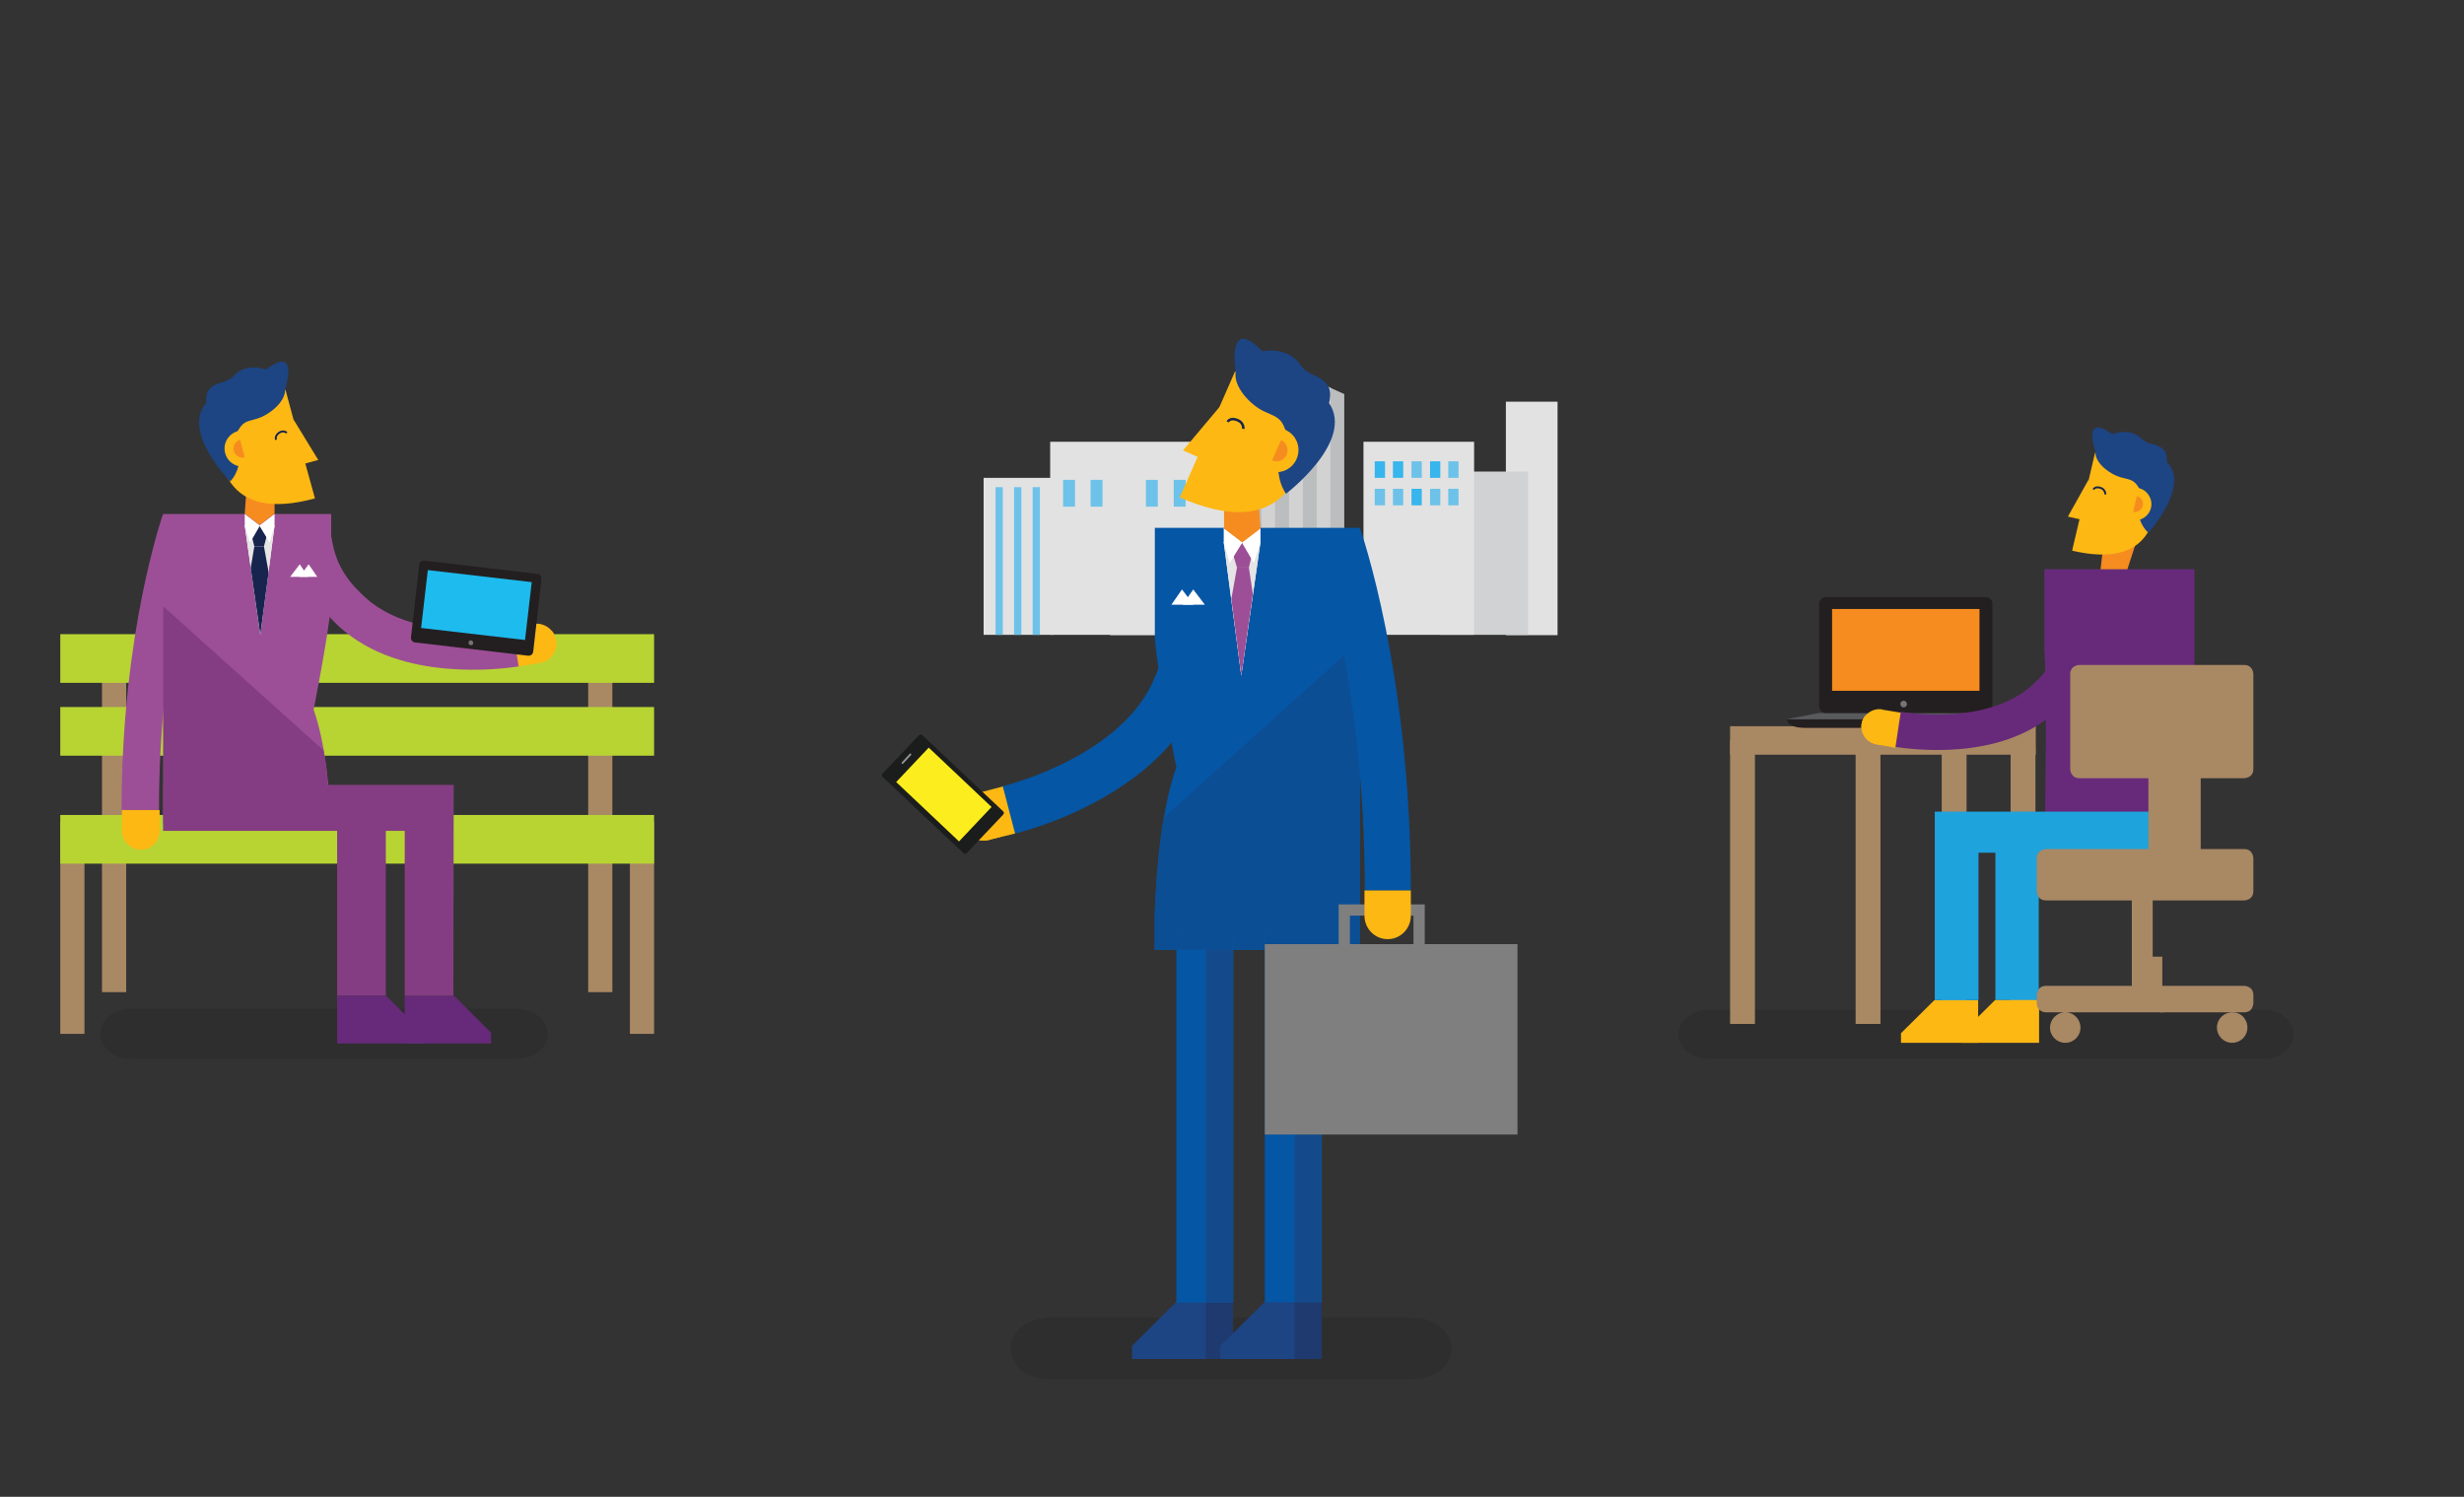 <?xml version="1.0" encoding="utf-8"?>
<!-- Generator: Adobe Illustrator 19.2.1, SVG Export Plug-In . SVG Version: 6.00 Build 0)  -->
<svg version="1.1" xmlns="http://www.w3.org/2000/svg" xmlns:xlink="http://www.w3.org/1999/xlink" x="0px" y="0px"
	 viewBox="0 0 744 452" enable-background="new 0 0 744 452" xml:space="preserve">
<rect x="0" y="0" width="744" height="452" fill="#333333" stroke="none"/>
<g id="frame">
	<g>
		<path fill="#F68C1F" d="M640.8,154.4l-0.2,3.4l6,1l-4.4,13.6l-9.4,11.9l2-17l2.6-5.8c0.8-1.9,1.8-5.8-0.5-7.9L640.8,154.4z"/>
		<g>
			<polygon fill="#FDB813" points="630.6,144.9 624.4,156 631,157.5 			"/>
			<path fill="#FDB813" d="M653.8,141.7l-3.5,15l0,0c-3.3,11-13.3,12.2-24.6,9.6l0.2-1l2-8.5l2.5-10.7l2.2-9.4L653.8,141.7"/>
			<path fill="#1D4483" d="M645.9,147.4c-0.2-0.2-0.3-0.4-0.4-0.6c-1.4-2.1-2.8-2-5.3-2.7c-3-0.9-7.4-4-7.5-7.4l0.2,0l-0.1-0.1
				c0,0-4.4-12.2,5-5.5c2.9-1.1,6.3-0.9,8.4,1c1.2,1.1,2.1,1.7,3.8,2c1.3,0.3,2.3,0.7,3.3,1.7c0.8,0.7,1.1,2.3,1,3.7
				c7.2,7.2-5.6,21.4-5.6,21.4C643.6,156.2,645.9,147.4,645.9,147.4"/>
			<path fill="#FDB813" d="M645.8,147.4c2.6,0.6,4.3,3.3,3.7,5.9c-0.6,2.6-3.2,4.3-5.9,3.7l-1.7-0.2l2.3-9.7L645.8,147.4"/>
			<path fill="#F68C1F" d="M647,152.7c0.3-1.3-0.5-2.6-1.8-2.9l-1.1,4.8C645.4,154.8,646.7,154,647,152.7"/>
		</g>
		<path fill="none" stroke="#17244E" stroke-width="0.586" stroke-miterlimit="10" d="M632.1,147.8c0,0,0.5-1,2.1-0.5s1.5,2,1.5,2"
			/>
	</g>
	<path opacity="0.1" d="M683.3,304.9c-0.4,0-0.7,0.1-1.1,0.1v-0.1l-167.3,0v0.1c-4.5,0.4-8.1,3.5-8.1,7.3c0,4.1,4.1,7.4,9.2,7.4
		c0.6,0,166.7,0,167.4,0c5.1,0,9.2-3.3,9.2-7.4C692.5,308.2,688.4,304.9,683.3,304.9"/>
	<g>
		<rect x="560.3" y="225.4" fill="#A98864" width="7.5" height="83.8"/>
		<rect x="607.1" y="225.4" fill="#A98864" width="7.5" height="83.7"/>
		<rect x="586.3" y="225.4" fill="#A98864" width="7.5" height="83.8"/>
		<rect x="522.4" y="219.3" fill="#A98864" width="92.3" height="8.6"/>
		<rect x="522.4" y="223.6" fill="#A98864" width="7.5" height="85.6"/>
	</g>
	<path opacity="0.1" d="M426.7,397.9c-0.5,0-0.9,0.1-1.4,0.1v-0.1l-110.1,0v0.1c-5.7,0.6-10.1,4.5-10.1,9.2c0,5.2,5.2,9.3,11.5,9.3
		c0.8,0,109.2,0,110.1,0c6.4,0,11.6-4.2,11.6-9.3C438.3,402.1,433.1,397.9,426.7,397.9"/>
	<g>
		<rect x="335.2" y="153" fill="#E2E2E2" width="41.3" height="38.8"/>
		<rect x="454.7" y="121.3" fill="#E2E2E2" width="15.6" height="70.5"/>
		<rect x="434.9" y="142.4" fill="#D0D2D3" width="26.5" height="49.3"/>
		<polygon fill="#BBBDBF" points="376.4,105.7 405.9,119 405.9,191.7 376.4,191.7 		"/>
		<rect x="411.7" y="133.4" fill="#E2E2E2" width="33.4" height="58.3"/>
		<polygon fill="#D2D2D2" points="380.9,191.7 385,191.7 385,109.6 380.9,107.8 		"/>
		<polygon fill="#D2D2D2" points="389.2,191.7 393.4,191.7 393.4,113.3 389.2,111.5 		"/>
		<polygon fill="#D2D2D2" points="397.6,191.7 401.7,191.7 401.7,117.1 397.6,115.2 		"/>
		<rect x="317.1" y="133.4" fill="#E2E2E2" width="47.7" height="58.3"/>
		<rect x="297" y="144.3" fill="#E2E2E2" width="21" height="47.4"/>
		<rect x="415.1" y="139.3" fill="#37B5ED" width="3.1" height="5"/>
		<rect x="420.6" y="139.3" fill="#37B5ED" width="3.1" height="5"/>
		<rect x="426.2" y="139.3" fill="#6DC2E9" width="3.1" height="5"/>
		<rect x="431.8" y="139.3" fill="#37B5ED" width="3.1" height="5"/>
		<rect x="437.3" y="139.3" fill="#6DC2E9" width="3.1" height="5"/>
		<rect x="415.1" y="147.6" fill="#6DC2E9" width="3.1" height="5"/>
		<rect x="420.6" y="147.6" fill="#6DC2E9" width="3.1" height="5"/>
		<rect x="426.2" y="147.6" fill="#37B5ED" width="3.1" height="5"/>
		<rect x="431.8" y="147.6" fill="#6DC2E9" width="3.1" height="5"/>
		<rect x="437.3" y="147.6" fill="#6DC2E9" width="3.1" height="5"/>
		<rect x="300.6" y="147.1" fill="#6DC2E9" width="2.2" height="44.6"/>
		<rect x="306.2" y="147.1" fill="#6DC2E9" width="2.2" height="44.6"/>
		<rect x="321" y="144.9" fill="#6DC2E9" width="3.6" height="8.1"/>
		<rect x="329.3" y="144.9" fill="#6DC2E9" width="3.6" height="8.1"/>
		<rect x="346" y="144.9" fill="#6DC2E9" width="3.6" height="8.1"/>
		<rect x="354.4" y="144.9" fill="#6DC2E9" width="3.6" height="8.1"/>
		<rect x="311.8" y="147.1" fill="#6DC2E9" width="2.2" height="44.6"/>
	</g>
	<path fill="#0556A5" d="M363.9,177.3c-0.2-0.6-0.3-1.2-0.5-1.8l-12.7,3.5c0.1,0.5,0.2,1.9,0.3,2.3c2.6,10.4,0.1,17.9-2.9,24.6
		c-3,6.7-8.3,12.4-14.4,17c-12.1,9.2-27.4,13.6-30.5,14.4c-0.4,0.1-0.6,0.2-0.6,0.2l0,0l3.4,14.3c0,0,0.3-0.1,0.9-0.2
		c3.1-0.8,13.2-3.6,24.4-9.7c11.1-6.1,23.6-15.3,30.2-29.9c4.4-9.6,5.8-21.4,2.4-34.6L363.9,177.3"/>
	<path fill="#0556A5" d="M348.7,192.8v-33.4h61.9v127.4h-61.9v-10.4c0.5-14.5,2.1-32.3,6.5-44.7
		C355.2,231.7,349.8,205.5,348.7,192.8"/>
	<path fill="#FDB813" d="M299.1,253.5c-0.1,0-0.2,0.1-0.3,0.1c-3.9,1-7.9-1.4-8.9-5.3c-1-3.9,1.3-7.9,5.3-8.9c0.1,0,0.2,0,0.3,0l0,0
		l7.3-1.9l3.7,14.2L299.1,253.5L299.1,253.5z"/>
	<polygon fill="#1D4483" points="341.8,406.4 355,393.3 372.3,393.3 372.3,410.4 341.8,410.4 	"/>
	<rect x="355.2" y="281.8" fill="#0556A5" width="17.2" height="111.6"/>
	<polygon fill="#1E3A6E" points="364.1,410.4 368.5,410.4 368.5,406.4 372.3,402.7 372.3,393.3 364.1,393.3 	"/>
	<rect x="364.1" y="286.8" fill="#144A8B" width="8.2" height="106.5"/>
	<rect x="381.9" y="281.8" fill="#0556A5" width="17.2" height="111.6"/>
	<polygon fill="#1D4483" points="368.5,406.4 381.7,393.3 399,393.3 399,410.4 368.5,410.4 	"/>
	<polygon fill="#144A8B" points="390.9,393.3 399,393.3 399,281.7 394,281.7 390.9,281.7 	"/>
	<rect x="390.9" y="393.3" fill="#1E3A6E" width="8.2" height="17.1"/>
	<path fill="#FDB813" d="M298.8,253.6c-3.9,1-7.9-1.4-8.9-5.3c-0.3-1.3-0.3-2.5,0-3.7c2.2-2.8,6.2-3.6,9.4-1.7
		c3.5,2,4.6,6.4,2.6,9.9l-2.9,0.7l0,0C299,253.6,298.9,253.6,298.8,253.6"/>
	<path fill="#0C4E94" d="M348.7,286.8h6.5v-5h17.2v5h4.5v0h5v-5H399v5h11.6v-93.2l-59.2,53.3c-1.7,9.7-2.4,20.3-2.8,29.5V286.8"/>
	<polygon fill="#0C4E94" points="355.2,286.8 364.1,286.8 372.3,286.8 372.3,286.8 372.3,281.8 355.2,281.8 	"/>
	<rect x="381.9" y="281.8" fill="#0C4E94" width="17.2" height="5"/>
	<polygon fill="#FFFFFF" points="380.6,163.7 374.8,204 369.5,163.7 	"/>
	<polygon fill="#E5E5E5" points="374.8,204 380.6,163.7 369.5,163.7 	"/>
	<polygon fill="#9C4F96" points="377.8,168.5 377.1,171.4 373.5,171.4 372.3,167.3 375.2,163.7 	"/>
	<polygon fill="#9C4F96" points="373.5,171.4 377.1,171.4 378.3,179.4 374.8,204 371.8,180.9 	"/>
	<polygon fill="#FFFFFF" points="374.9,163.7 378.6,170 380.6,163.7 380.6,159.4 	"/>
	<polygon fill="#FFFFFF" points="375.2,163.7 371.3,170 369.5,163.7 369.5,159.4 	"/>
	<polygon fill="#FFFFFF" points="363.8,182.6 360.3,178 357.1,182.6 	"/>
	<polygon fill="#FFFFFF" points="360.4,182.6 356.9,178 353.7,182.6 	"/>
	<path fill="#0556A5" d="M426,268.9c0-65.7-15.1-108.7-15.3-109.2v0l-13.1,4.6c0,0,0.8,2.4,2.2,7.2c1.4,4.8,3.2,11.9,5,21.1
		c3.7,18.3,7.3,44.6,7.3,76.3H426z"/>
	<path fill="#1B1C1C" d="M302.9,245c0.3,0.3,0.3,0.7,0,1l-11,11.6c-0.3,0.3-0.7,0.3-1,0l-24.4-23c-0.3-0.3-0.3-0.7,0-1l11-11.6
		c0.3-0.3,0.7-0.3,1,0L302.9,245z"/>
	
		<rect x="277.8" y="226.8" transform="matrix(0.687 -0.727 0.727 0.687 -85.131 282.305)" fill="#FCEE1E" width="14.3" height="26.1"/>
	<path fill="#959595" d="M275.1,227.6c0.1,0.1,0.1,0.3,0,0.4l-2.4,2.6c-0.1,0.1-0.3,0.1-0.4,0c-0.1-0.1-0.1-0.3,0-0.4l2.4-2.6
		C274.8,227.5,275,227.5,275.1,227.6"/>
	<rect x="381.9" y="285.1" fill="#7F7F7F" width="76.3" height="57.5"/>
	<polygon fill="#7F7F7F" points="426.8,286 426.8,276.5 407.6,276.5 407.6,285.6 407.6,285.6 404.2,285.6 404.2,273.1 430.2,273.1 
		430.2,286 	"/>
	<path fill="#FDB813" d="M426,276.2c0,0.1,0,0.2,0,0.3c0,3.9-3.1,7.1-7,7.1c-3.9,0-7-3.2-7-7.1c0-0.1,0-0.2,0-0.3h0l0-7.3l14,0
		L426,276.2L426,276.2z"/>
	<g>
		<rect x="18.2" y="248.2" fill="#A98864" width="7.3" height="64"/>
		<rect x="30.8" y="193.6" fill="#A98864" width="7.3" height="106"/>
		<rect x="177.6" y="193.6" fill="#A98864" width="7.3" height="106"/>
		<rect x="190.2" y="248.2" fill="#A98864" width="7.3" height="64"/>
		<rect x="18.2" y="246.1" fill="#B8D433" width="179.3" height="14.7"/>
		<rect x="18.2" y="191.5" fill="#B8D433" width="179.3" height="14.7"/>
		<rect x="18.2" y="213.5" fill="#B8D433" width="179.3" height="14.7"/>
	</g>
	<path fill="#9C4F96" d="M89.3,163.9c-0.1-0.5-0.2-1-0.2-1.5l10.6-1.4c0.1,0.5,0.5,1.5,0.5,1.9c1.4,8.7,5.7,13.5,10.2,17.6
		c4.5,4.1,10.2,6.6,16.3,8.1c12.1,3,25,1.4,27.6,0.9c0.4-0.1,0.5-0.1,0.5-0.1l0,0l2.1,11.8c0,0-0.3,0-0.7,0.1
		c-2.6,0.4-11.1,1.5-21.4,0.6c-10.3-0.9-22.7-3.9-32.3-12.6c-6.4-5.8-11.3-14.2-13-25.2L89.3,163.9"/>
	<path opacity="0.1" d="M39.6,304.6c0.4,0,0.8,0.1,1.2,0.1v-0.1l116.3,0v0.1c4.7,0.5,8.3,3.6,8.3,7.5c0,4.2-4.2,7.6-9.4,7.6
		c-0.7,0-115.6,0-116.3,0c-5.2,0-9.4-3.4-9.4-7.6C30.2,308,34.4,304.6,39.6,304.6"/>
	<path fill="#9C4F96" d="M100,182.5v-27.3H49.3v93.6H100v2c-0.4-11.9-1.7-26.4-5.3-36.5C94.7,214.3,99,192.8,100,182.5"/>
	<polygon fill="#FFFFFF" points="73.9,158.7 78.6,191.7 82.9,158.7 	"/>
	<polygon fill="#E5E5E5" points="78.6,191.7 73.9,158.7 82.9,158.7 	"/>
	<polygon fill="#17244E" points="76.2,162.6 76.8,165 79.7,165 80.6,161.6 78.3,158.7 	"/>
	<polygon fill="#17244E" points="79.7,165 76.8,165 75.7,171.5 78.6,191.7 81.1,172.8 	"/>
	<polygon fill="#FFFFFF" points="78.5,158.7 75.5,163.8 73.9,158.7 73.9,155.2 	"/>
	<polygon fill="#FFFFFF" points="78.3,158.7 81.4,163.8 82.9,158.7 82.9,155.2 	"/>
	<polygon fill="#FFFFFF" points="87.6,174.2 90.5,170.4 93.1,174.2 	"/>
	<polygon fill="#FFFFFF" points="90.4,174.2 93.2,170.4 95.8,174.2 	"/>
	<path fill="#9C4F96" d="M36.7,244.6c0-53.8,12.4-88.9,12.5-89.3v0l10.7,3.8c0,0-0.7,1.9-1.8,5.9c-1.1,3.9-2.6,9.8-4.1,17.2
		c-3,14.9-6,36.4-6,62.4H36.7z"/>
	<path fill="#FDB813" d="M36.8,250.6c0,0.1,0,0.1,0,0.2c0,3.2,2.6,5.8,5.7,5.8c3.2,0,5.7-2.6,5.7-5.8c0-0.1,0-0.2,0-0.2h0l0-6
		l-11.4,0L36.8,250.6L36.8,250.6z"/>
	<polygon fill="#672A7A" points="148.3,311.9 137.1,300.7 122.2,300.7 122.2,315.1 148.3,315.1 	"/>
	<polygon fill="#843D82" points="49.3,237 49.3,250.9 122.2,250.9 122.2,300.7 136.9,300.7 137,237 	"/>
	<rect x="101.8" y="237.5" fill="#843D82" width="14.7" height="63.2"/>
	<polygon fill="#672A7A" points="127.8,311.9 116.6,300.7 101.8,300.7 101.8,315.1 127.8,315.1 	"/>
	<path fill="#843D82" d="M99.1,241.8c-0.3-7.6-0.1-7.3-1.4-15.2l-48.4-43.5l0,67.8L99.1,241.8z"/>
	<path fill="#FDB813" d="M162.7,200.2c0.1,0,0.2,0,0.2,0c3.3-0.5,5.5-3.6,5-6.8c-0.5-3.3-3.6-5.5-6.8-5c-0.1,0-0.2,0-0.2,0.1l0,0
		l-6.1,1l1.8,11.8L162.7,200.2L162.7,200.2z"/>
	<path fill="#FDB813" d="M162.9,200.2c3.3-0.5,5.5-3.6,5-6.8c-0.2-1.1-0.6-2-1.2-2.8c-2.6-1.4-5.8-0.7-7.6,1.7
		c-1.9,2.6-1.4,6.3,1.2,8.3l2.4-0.4l0,0C162.8,200.2,162.8,200.2,162.9,200.2"/>
	<path fill="#231F20" d="M161,196.8c-0.1,0.8-0.8,1.3-1.6,1.2l-34.1-4c-0.8-0.1-1.3-0.8-1.2-1.6l2.5-21.9c0.1-0.8,0.8-1.3,1.6-1.2
		l34.1,4c0.8,0.1,1.3,0.8,1.2,1.6L161,196.8z"/>
	<path fill="#747474" d="M142.9,194.2c0,0.4-0.4,0.7-0.8,0.6c-0.4,0-0.7-0.4-0.6-0.8c0-0.4,0.4-0.7,0.8-0.6
		C142.7,193.5,142.9,193.8,142.9,194.2"/>
	
		<rect x="135.1" y="166.9" transform="matrix(0.115 -0.993 0.993 0.115 -54.116 304.589)" fill="#1EBBEE" width="17.6" height="31.6"/>
	<path fill="#FFFFFF" d="M646.7,180.6L646.7,180.6c2.5,0,4.4,2,4.4,4.4v45.8c0,2.5-2,4.4-4.4,4.4V180.6z"/>
	<path fill="#231F20" d="M539.5,217.2c0,0.2,0.2,2.6,5.6,2.6h60.7c0,0,5.6,0,5.6-2.6H539.5z"/>
	<polygon fill="#585A5C" points="549.2,215.3 539.5,217.2 611.4,217.2 601.7,215.3 	"/>
	<path fill="#231F20" d="M601.6,213.3c0,1.1-0.9,2-2,2h-48.3c-1.1,0-2-0.9-2-2v-31c0-1.1,0.9-2,2-2h48.3c1.1,0,2,0.9,2,2V213.3z"/>
	<path fill="#747474" d="M575.8,212.6c0,0.6-0.5,1-1,1c-0.6,0-1-0.5-1-1c0-0.6,0.5-1,1-1C575.4,211.6,575.8,212.1,575.8,212.6"/>
	<rect x="553.2" y="183.9" fill="#F68C1F" width="44.5" height="24.7"/>
	<path fill="#672A7A" d="M617.3,196.3v-24.4h45.3v83.7h-45.3v1.8C617.6,246.8,618.1,205.6,617.3,196.3"/>
	<g>
		<path fill="#672A7A" d="M632.4,192.3c0.1-0.5,0.1-0.9,0.2-1.4l-9.5-1.3c-0.1,0.4-0.4,1.3-0.5,1.7c-1.2,7.7-5.1,12-9.1,15.7
			c-4,3.6-9.1,5.9-14.5,7.2c-10.8,2.7-22.3,1.2-24.6,0.8c-0.3-0.1-0.5-0.1-0.5-0.1l0,0l-1.9,10.6c0,0,0.3,0,0.6,0.1
			c2.3,0.3,9.9,1.4,19.2,0.6c9.2-0.8,20.3-3.5,28.9-11.3c5.7-5.2,10.1-12.7,11.6-22.5L632.4,192.3"/>
		<path fill="#FDB813" d="M566.8,224.8c-0.1,0-0.1,0-0.2,0c-2.9-0.5-4.9-3.2-4.5-6.1c0.5-2.9,3.2-4.9,6.1-4.5c0.1,0,0.1,0,0.2,0.1
			l0,0l5.5,0.9l-1.6,10.6L566.8,224.8L566.8,224.8z"/>
		<path fill="#FDB813" d="M566.6,224.7c-2.9-0.5-4.9-3.2-4.5-6.1c0.1-1,0.6-1.8,1.1-2.5c2.3-1.2,5.2-0.6,6.8,1.6
			c1.7,2.4,1.2,5.7-1.1,7.4l-2.2-0.3l0,0C566.8,224.7,566.7,224.8,566.6,224.7"/>
	</g>
	<polygon fill="#FDB813" points="574,312 584.1,302 597.3,302 597.3,314.9 574,314.9 	"/>
	<polygon fill="#1EA3DD" points="662.5,245.1 662.5,257.5 597.4,257.5 597.4,302 584.2,302 584.2,245.1 	"/>
	<rect x="602.5" y="245.5" fill="#1EA3DD" width="13.1" height="56.5"/>
	<polygon fill="#FDB813" points="592.3,312 602.4,302 615.7,302 615.7,314.9 592.3,314.9 	"/>
	<g>
		<path fill="#A98864" d="M651.2,305.7h3.2h17.1v0h2.5h3.6c2.8,0,2.8-2.8,2.8-2.8v-2.4c0-2.8-2.8-2.8-2.8-2.8h-24.7v-8.8H650v-17
			h12.4h15.2c0,0,2.8,0,2.8-2.8v-9.9c0,0,0-2.8-2.8-2.8h-13.1V235h6.6h6.5c0,0,2.8,0,2.8-2.8v-28.6c0,0,0-2.8-2.8-2.8h-6.5h-43.2
			c0,0-2.8,0-2.8,2.8v28.6c0,0,0,2.8,2.8,2.8h20.8v21.4h-30.9c0,0-2.8,0-2.8,2.8v9.9c0,0,0,2.8,2.8,2.8h25.9v25.8h-25.9
			c-2.8,0-2.8,2.8-2.8,2.8v2.4c0,2.8,2.8,2.8,2.8,2.8h4.4v0h1c-2.3,0.2-4.2,2.2-4.2,4.6c0,2.6,2.1,4.6,4.6,4.6
			c2.6,0,4.6-2.1,4.6-4.6c0-2.4-1.8-4.4-4.2-4.6H651.2 M652.7,305.8c-0.2-0.1-0.5-0.1-0.7-0.1h1.5
			C653.2,305.7,653,305.7,652.7,305.8"/>
		<path fill="#A98864" d="M678.6,310.3c0,2.6-2.1,4.6-4.6,4.6c-2.6,0-4.6-2.1-4.6-4.6c0-2.6,2.1-4.6,4.6-4.6
			C676.6,305.6,678.6,307.7,678.6,310.3"/>
	</g>
	<g>
		<path fill="#F68C1F" d="M82.9,139.3l-1.4,3.5l-6.6-1.8l-1,14.1l4.5,3.4l4.5-3.4v-7.1c0.1-2.3,0.8-6.8,4.1-7.8L82.9,139.3z"/>
		<polygon fill="#FDB813" points="88.7,126.8 96.1,138.9 88.7,140.9 		"/>
		<path fill="#FDB813" d="M62.6,124.2l4.5,16.6l0.1,0c4.1,12.2,15.4,13.1,27.9,9.7l-0.3-1.1l-2.6-9.4L89,128.1l-2.8-10.4L62.6,124.2
			"/>
		<path fill="#1D4483" d="M71.7,130.2c0.2-0.2,0.3-0.4,0.5-0.7c1.5-2.5,3.1-2.3,5.8-3.2c3.3-1.1,8.1-4.8,8.1-8.6l-0.2,0l0.2-0.1
			c0,0,4.4-13.8-5.8-6c-3.2-1.2-7-0.8-9.3,1.5c-1.3,1.3-2.3,1.9-4.1,2.4c-1.5,0.4-2.6,0.9-3.7,2c-0.8,0.8-1.1,2.6-0.9,4.2
			c-7.7,8.4,7.2,23.7,7.2,23.7C74.6,140,71.7,130.2,71.7,130.2"/>
		<path fill="#FDB813" d="M71.8,130.2c-2.9,0.8-4.6,3.8-3.8,6.7c0.8,2.9,3.8,4.6,6.7,3.8l1.9-0.3l-2.9-10.8L71.8,130.2"/>
		<path fill="#F68C1F" d="M70.6,136.2c-0.4-1.5,0.5-3,1.9-3.4l1.4,5.3C72.5,138.5,71,137.6,70.6,136.2"/>
		<path fill="none" stroke="#17244E" stroke-width="0.586" stroke-miterlimit="10" d="M83.4,132.8c0,0-0.6-0.9,0.7-2
			c1.4-1.1,2.5-0.1,2.5-0.1"/>
	</g>
	<g>
		<path fill="#F68C1F" d="M369.6,140.1l1.7,4.3l8.1-2.1l1.2,17.3l-5.5,4.2l-5.5-4.2v-8.7c-0.2-2.8-1-8.3-5.1-9.5L369.6,140.1z"/>
		<polygon fill="#FDB813" points="368.4,122.7 357.2,136 365.7,139.8 		"/>
		<path fill="#FDB813" d="M400.4,124.2l-8.5,19.3l-0.1,0c-7.1,14-21,13.1-35.6,6.7l0.6-1.3l4.8-10.9l6-13.7l5.3-12.1L400.4,124.2"/>
		<path fill="#1D4483" d="M388.2,129.9c-0.2-0.3-0.3-0.6-0.4-0.9c-1.3-3.2-3.3-3.4-6.4-4.9c-3.8-1.9-9-7.2-8.3-11.8l0.2,0.1
			l-0.2-0.1c0,0-2.9-17.5,8.1-6.2c4.1-0.8,8.6,0.3,11,3.5c1.3,1.8,2.4,2.8,4.6,3.7c1.7,0.8,3,1.5,4.1,3.1c0.9,1.2,0.9,3.3,0.4,5.3
			c7.8,11.6-13,27.4-13,27.4C383,141.1,388.2,129.9,388.2,129.9"/>
		<path fill="#FDB813" d="M388.1,129.8c3.4,1.5,4.9,5.4,3.4,8.8c-1.5,3.4-5.4,4.9-8.8,3.4l-2.3-0.7l5.5-12.5L388.1,129.8"/>
		<path fill="#F68C1F" d="M388.5,137.3c0.7-1.7,0-3.7-1.7-4.4l-2.7,6.1C385.8,139.8,387.8,139,388.5,137.3"/>
		<path fill="none" stroke="#17244E" stroke-width="0.769" stroke-miterlimit="10" d="M370.7,127.4c0,0,0.6-1.4,2.8-0.6
			s1.9,2.7,1.9,2.7"/>
	</g>
</g>
<g id="extras" display="none">
</g>
</svg>
